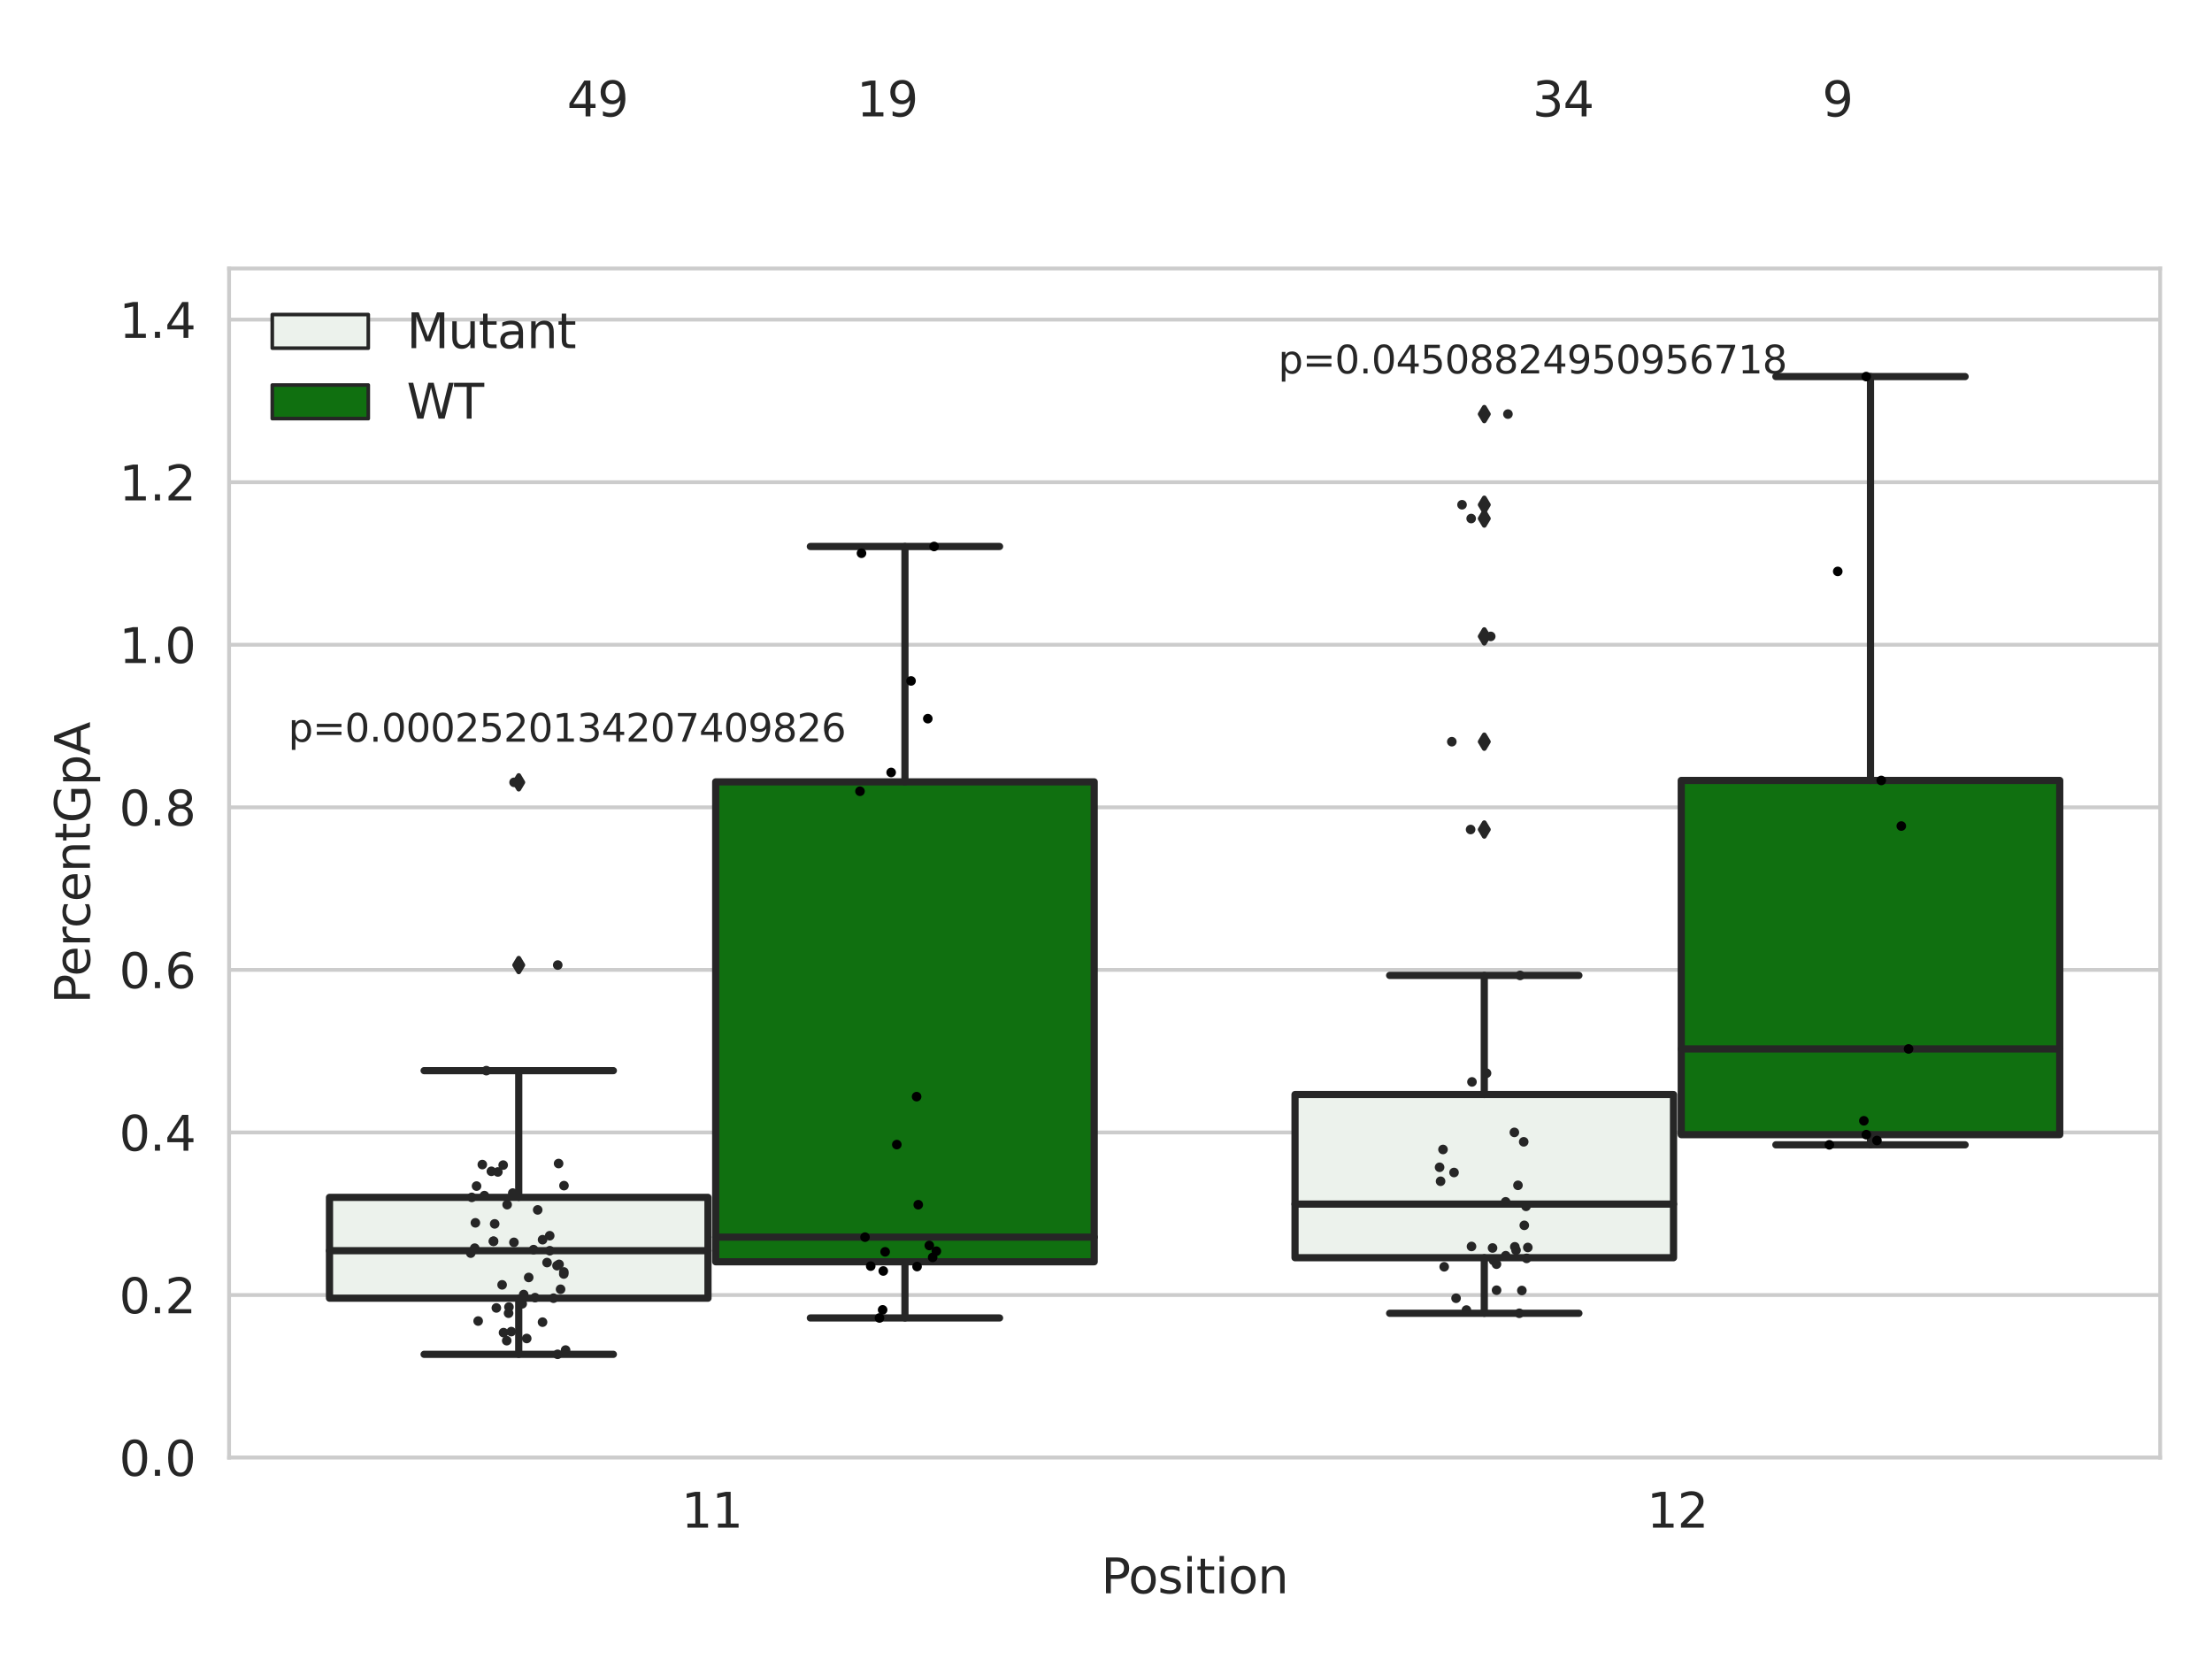 <?xml version="1.0" encoding="utf-8" standalone="no"?>
<!DOCTYPE svg PUBLIC "-//W3C//DTD SVG 1.1//EN"
  "http://www.w3.org/Graphics/SVG/1.1/DTD/svg11.dtd">
<svg xmlns:xlink="http://www.w3.org/1999/xlink" width="460.8pt" height="345.6pt" viewBox="0 0 460.8 345.6" xmlns="http://www.w3.org/2000/svg" version="1.1">
 <defs>
  <style type="text/css">*{stroke-linejoin: round; stroke-linecap: butt}</style>
 </defs>
 <g id="figure_1">
  <g id="patch_1">
   <path d="M 0 345.6 
L 460.8 345.6 
L 460.8 0 
L 0 0 
z
" style="fill: #ffffff"/>
  </g>
  <g id="axes_1">
   <g id="patch_2">
    <path d="M 47.72 303.64 
L 450 303.64 
L 450 55.93 
L 47.72 55.93 
z
" style="fill: #ffffff"/>
   </g>
   <g id="matplotlib.axis_1">
    <g id="xtick_1">
     <g id="text_1">
      <!-- 11 -->
      <g style="fill: #262626" transform="translate(141.928 318.238)scale(0.1 -0.1)">
       <defs>
        <path id="DejaVuSans-31" d="M 794 531 
L 1825 531 
L 1825 4091 
L 703 3866 
L 703 4441 
L 1819 4666 
L 2450 4666 
L 2450 531 
L 3481 531 
L 3481 0 
L 794 0 
L 794 531 
z
" transform="scale(0.016)"/>
       </defs>
       <use xlink:href="#DejaVuSans-31"/>
       <use xlink:href="#DejaVuSans-31" x="63.623"/>
      </g>
     </g>
    </g>
    <g id="xtick_2">
     <g id="text_2">
      <!-- 12 -->
      <g style="fill: #262626" transform="translate(343.067 318.238)scale(0.1 -0.1)">
       <defs>
        <path id="DejaVuSans-32" d="M 1228 531 
L 3431 531 
L 3431 0 
L 469 0 
L 469 531 
Q 828 903 1448 1529 
Q 2069 2156 2228 2338 
Q 2531 2678 2651 2914 
Q 2772 3150 2772 3378 
Q 2772 3750 2511 3984 
Q 2250 4219 1831 4219 
Q 1534 4219 1204 4116 
Q 875 4013 500 3803 
L 500 4441 
Q 881 4594 1212 4672 
Q 1544 4750 1819 4750 
Q 2544 4750 2975 4387 
Q 3406 4025 3406 3419 
Q 3406 3131 3298 2873 
Q 3191 2616 2906 2266 
Q 2828 2175 2409 1742 
Q 1991 1309 1228 531 
z
" transform="scale(0.016)"/>
       </defs>
       <use xlink:href="#DejaVuSans-31"/>
       <use xlink:href="#DejaVuSans-32" x="63.623"/>
      </g>
     </g>
    </g>
    <g id="text_3">
     <!-- Position -->
     <g style="fill: #262626" transform="translate(229.396 331.917)scale(0.1 -0.1)">
      <defs>
       <path id="DejaVuSans-50" d="M 1259 4147 
L 1259 2394 
L 2053 2394 
Q 2494 2394 2734 2622 
Q 2975 2850 2975 3272 
Q 2975 3691 2734 3919 
Q 2494 4147 2053 4147 
L 1259 4147 
z
M 628 4666 
L 2053 4666 
Q 2838 4666 3239 4311 
Q 3641 3956 3641 3272 
Q 3641 2581 3239 2228 
Q 2838 1875 2053 1875 
L 1259 1875 
L 1259 0 
L 628 0 
L 628 4666 
z
" transform="scale(0.016)"/>
       <path id="DejaVuSans-6f" d="M 1959 3097 
Q 1497 3097 1228 2736 
Q 959 2375 959 1747 
Q 959 1119 1226 758 
Q 1494 397 1959 397 
Q 2419 397 2687 759 
Q 2956 1122 2956 1747 
Q 2956 2369 2687 2733 
Q 2419 3097 1959 3097 
z
M 1959 3584 
Q 2709 3584 3137 3096 
Q 3566 2609 3566 1747 
Q 3566 888 3137 398 
Q 2709 -91 1959 -91 
Q 1206 -91 779 398 
Q 353 888 353 1747 
Q 353 2609 779 3096 
Q 1206 3584 1959 3584 
z
" transform="scale(0.016)"/>
       <path id="DejaVuSans-73" d="M 2834 3397 
L 2834 2853 
Q 2591 2978 2328 3040 
Q 2066 3103 1784 3103 
Q 1356 3103 1142 2972 
Q 928 2841 928 2578 
Q 928 2378 1081 2264 
Q 1234 2150 1697 2047 
L 1894 2003 
Q 2506 1872 2764 1633 
Q 3022 1394 3022 966 
Q 3022 478 2636 193 
Q 2250 -91 1575 -91 
Q 1294 -91 989 -36 
Q 684 19 347 128 
L 347 722 
Q 666 556 975 473 
Q 1284 391 1588 391 
Q 1994 391 2212 530 
Q 2431 669 2431 922 
Q 2431 1156 2273 1281 
Q 2116 1406 1581 1522 
L 1381 1569 
Q 847 1681 609 1914 
Q 372 2147 372 2553 
Q 372 3047 722 3315 
Q 1072 3584 1716 3584 
Q 2034 3584 2315 3537 
Q 2597 3491 2834 3397 
z
" transform="scale(0.016)"/>
       <path id="DejaVuSans-69" d="M 603 3500 
L 1178 3500 
L 1178 0 
L 603 0 
L 603 3500 
z
M 603 4863 
L 1178 4863 
L 1178 4134 
L 603 4134 
L 603 4863 
z
" transform="scale(0.016)"/>
       <path id="DejaVuSans-74" d="M 1172 4494 
L 1172 3500 
L 2356 3500 
L 2356 3053 
L 1172 3053 
L 1172 1153 
Q 1172 725 1289 603 
Q 1406 481 1766 481 
L 2356 481 
L 2356 0 
L 1766 0 
Q 1100 0 847 248 
Q 594 497 594 1153 
L 594 3053 
L 172 3053 
L 172 3500 
L 594 3500 
L 594 4494 
L 1172 4494 
z
" transform="scale(0.016)"/>
       <path id="DejaVuSans-6e" d="M 3513 2113 
L 3513 0 
L 2938 0 
L 2938 2094 
Q 2938 2591 2744 2837 
Q 2550 3084 2163 3084 
Q 1697 3084 1428 2787 
Q 1159 2491 1159 1978 
L 1159 0 
L 581 0 
L 581 3500 
L 1159 3500 
L 1159 2956 
Q 1366 3272 1645 3428 
Q 1925 3584 2291 3584 
Q 2894 3584 3203 3211 
Q 3513 2838 3513 2113 
z
" transform="scale(0.016)"/>
      </defs>
      <use xlink:href="#DejaVuSans-50"/>
      <use xlink:href="#DejaVuSans-6f" x="56.678"/>
      <use xlink:href="#DejaVuSans-73" x="117.859"/>
      <use xlink:href="#DejaVuSans-69" x="169.959"/>
      <use xlink:href="#DejaVuSans-74" x="197.742"/>
      <use xlink:href="#DejaVuSans-69" x="236.951"/>
      <use xlink:href="#DejaVuSans-6f" x="264.734"/>
      <use xlink:href="#DejaVuSans-6e" x="325.916"/>
     </g>
    </g>
   </g>
   <g id="matplotlib.axis_2">
    <g id="ytick_1">
     <g id="line2d_1">
      <path d="M 47.72 303.64 
L 450 303.64 
" clip-path="url(#p2fbe364586)" style="fill: none; stroke: #cccccc; stroke-width: 0.8; stroke-linecap: round"/>
     </g>
     <g id="text_4">
      <!-- 0.0 -->
      <g style="fill: #262626" transform="translate(24.817 307.439)scale(0.1 -0.1)">
       <defs>
        <path id="DejaVuSans-30" d="M 2034 4250 
Q 1547 4250 1301 3770 
Q 1056 3291 1056 2328 
Q 1056 1369 1301 889 
Q 1547 409 2034 409 
Q 2525 409 2770 889 
Q 3016 1369 3016 2328 
Q 3016 3291 2770 3770 
Q 2525 4250 2034 4250 
z
M 2034 4750 
Q 2819 4750 3233 4129 
Q 3647 3509 3647 2328 
Q 3647 1150 3233 529 
Q 2819 -91 2034 -91 
Q 1250 -91 836 529 
Q 422 1150 422 2328 
Q 422 3509 836 4129 
Q 1250 4750 2034 4750 
z
" transform="scale(0.016)"/>
        <path id="DejaVuSans-2e" d="M 684 794 
L 1344 794 
L 1344 0 
L 684 0 
L 684 794 
z
" transform="scale(0.016)"/>
       </defs>
       <use xlink:href="#DejaVuSans-30"/>
       <use xlink:href="#DejaVuSans-2e" x="63.623"/>
       <use xlink:href="#DejaVuSans-30" x="95.41"/>
      </g>
     </g>
    </g>
    <g id="ytick_2">
     <g id="line2d_2">
      <path d="M 47.72 269.774 
L 450 269.774 
" clip-path="url(#p2fbe364586)" style="fill: none; stroke: #cccccc; stroke-width: 0.8; stroke-linecap: round"/>
     </g>
     <g id="text_5">
      <!-- 0.2 -->
      <g style="fill: #262626" transform="translate(24.817 273.574)scale(0.1 -0.1)">
       <use xlink:href="#DejaVuSans-30"/>
       <use xlink:href="#DejaVuSans-2e" x="63.623"/>
       <use xlink:href="#DejaVuSans-32" x="95.41"/>
      </g>
     </g>
    </g>
    <g id="ytick_3">
     <g id="line2d_3">
      <path d="M 47.72 235.909 
L 450 235.909 
" clip-path="url(#p2fbe364586)" style="fill: none; stroke: #cccccc; stroke-width: 0.8; stroke-linecap: round"/>
     </g>
     <g id="text_6">
      <!-- 0.4 -->
      <g style="fill: #262626" transform="translate(24.817 239.708)scale(0.1 -0.1)">
       <defs>
        <path id="DejaVuSans-34" d="M 2419 4116 
L 825 1625 
L 2419 1625 
L 2419 4116 
z
M 2253 4666 
L 3047 4666 
L 3047 1625 
L 3713 1625 
L 3713 1100 
L 3047 1100 
L 3047 0 
L 2419 0 
L 2419 1100 
L 313 1100 
L 313 1709 
L 2253 4666 
z
" transform="scale(0.016)"/>
       </defs>
       <use xlink:href="#DejaVuSans-30"/>
       <use xlink:href="#DejaVuSans-2e" x="63.623"/>
       <use xlink:href="#DejaVuSans-34" x="95.41"/>
      </g>
     </g>
    </g>
    <g id="ytick_4">
     <g id="line2d_4">
      <path d="M 47.72 202.043 
L 450 202.043 
" clip-path="url(#p2fbe364586)" style="fill: none; stroke: #cccccc; stroke-width: 0.8; stroke-linecap: round"/>
     </g>
     <g id="text_7">
      <!-- 0.6 -->
      <g style="fill: #262626" transform="translate(24.817 205.842)scale(0.1 -0.1)">
       <defs>
        <path id="DejaVuSans-36" d="M 2113 2584 
Q 1688 2584 1439 2293 
Q 1191 2003 1191 1497 
Q 1191 994 1439 701 
Q 1688 409 2113 409 
Q 2538 409 2786 701 
Q 3034 994 3034 1497 
Q 3034 2003 2786 2293 
Q 2538 2584 2113 2584 
z
M 3366 4563 
L 3366 3988 
Q 3128 4100 2886 4159 
Q 2644 4219 2406 4219 
Q 1781 4219 1451 3797 
Q 1122 3375 1075 2522 
Q 1259 2794 1537 2939 
Q 1816 3084 2150 3084 
Q 2853 3084 3261 2657 
Q 3669 2231 3669 1497 
Q 3669 778 3244 343 
Q 2819 -91 2113 -91 
Q 1303 -91 875 529 
Q 447 1150 447 2328 
Q 447 3434 972 4092 
Q 1497 4750 2381 4750 
Q 2619 4750 2861 4703 
Q 3103 4656 3366 4563 
z
" transform="scale(0.016)"/>
       </defs>
       <use xlink:href="#DejaVuSans-30"/>
       <use xlink:href="#DejaVuSans-2e" x="63.623"/>
       <use xlink:href="#DejaVuSans-36" x="95.41"/>
      </g>
     </g>
    </g>
    <g id="ytick_5">
     <g id="line2d_5">
      <path d="M 47.72 168.177 
L 450 168.177 
" clip-path="url(#p2fbe364586)" style="fill: none; stroke: #cccccc; stroke-width: 0.8; stroke-linecap: round"/>
     </g>
     <g id="text_8">
      <!-- 0.8 -->
      <g style="fill: #262626" transform="translate(24.817 171.977)scale(0.1 -0.1)">
       <defs>
        <path id="DejaVuSans-38" d="M 2034 2216 
Q 1584 2216 1326 1975 
Q 1069 1734 1069 1313 
Q 1069 891 1326 650 
Q 1584 409 2034 409 
Q 2484 409 2743 651 
Q 3003 894 3003 1313 
Q 3003 1734 2745 1975 
Q 2488 2216 2034 2216 
z
M 1403 2484 
Q 997 2584 770 2862 
Q 544 3141 544 3541 
Q 544 4100 942 4425 
Q 1341 4750 2034 4750 
Q 2731 4750 3128 4425 
Q 3525 4100 3525 3541 
Q 3525 3141 3298 2862 
Q 3072 2584 2669 2484 
Q 3125 2378 3379 2068 
Q 3634 1759 3634 1313 
Q 3634 634 3220 271 
Q 2806 -91 2034 -91 
Q 1263 -91 848 271 
Q 434 634 434 1313 
Q 434 1759 690 2068 
Q 947 2378 1403 2484 
z
M 1172 3481 
Q 1172 3119 1398 2916 
Q 1625 2713 2034 2713 
Q 2441 2713 2670 2916 
Q 2900 3119 2900 3481 
Q 2900 3844 2670 4047 
Q 2441 4250 2034 4250 
Q 1625 4250 1398 4047 
Q 1172 3844 1172 3481 
z
" transform="scale(0.016)"/>
       </defs>
       <use xlink:href="#DejaVuSans-30"/>
       <use xlink:href="#DejaVuSans-2e" x="63.623"/>
       <use xlink:href="#DejaVuSans-38" x="95.41"/>
      </g>
     </g>
    </g>
    <g id="ytick_6">
     <g id="line2d_6">
      <path d="M 47.72 134.312 
L 450 134.312 
" clip-path="url(#p2fbe364586)" style="fill: none; stroke: #cccccc; stroke-width: 0.8; stroke-linecap: round"/>
     </g>
     <g id="text_9">
      <!-- 1.0 -->
      <g style="fill: #262626" transform="translate(24.817 138.111)scale(0.1 -0.1)">
       <use xlink:href="#DejaVuSans-31"/>
       <use xlink:href="#DejaVuSans-2e" x="63.623"/>
       <use xlink:href="#DejaVuSans-30" x="95.41"/>
      </g>
     </g>
    </g>
    <g id="ytick_7">
     <g id="line2d_7">
      <path d="M 47.72 100.446 
L 450 100.446 
" clip-path="url(#p2fbe364586)" style="fill: none; stroke: #cccccc; stroke-width: 0.8; stroke-linecap: round"/>
     </g>
     <g id="text_10">
      <!-- 1.2 -->
      <g style="fill: #262626" transform="translate(24.817 104.245)scale(0.1 -0.1)">
       <use xlink:href="#DejaVuSans-31"/>
       <use xlink:href="#DejaVuSans-2e" x="63.623"/>
       <use xlink:href="#DejaVuSans-32" x="95.41"/>
      </g>
     </g>
    </g>
    <g id="ytick_8">
     <g id="line2d_8">
      <path d="M 47.72 66.58 
L 450 66.58 
" clip-path="url(#p2fbe364586)" style="fill: none; stroke: #cccccc; stroke-width: 0.8; stroke-linecap: round"/>
     </g>
     <g id="text_11">
      <!-- 1.4 -->
      <g style="fill: #262626" transform="translate(24.817 70.38)scale(0.1 -0.1)">
       <use xlink:href="#DejaVuSans-31"/>
       <use xlink:href="#DejaVuSans-2e" x="63.623"/>
       <use xlink:href="#DejaVuSans-34" x="95.41"/>
      </g>
     </g>
    </g>
    <g id="text_12">
     <!-- PercentGpA -->
     <g style="fill: #262626" transform="translate(18.737 209.062)rotate(-90)scale(0.1 -0.1)">
      <defs>
       <path id="DejaVuSans-65" d="M 3597 1894 
L 3597 1613 
L 953 1613 
Q 991 1019 1311 708 
Q 1631 397 2203 397 
Q 2534 397 2845 478 
Q 3156 559 3463 722 
L 3463 178 
Q 3153 47 2828 -22 
Q 2503 -91 2169 -91 
Q 1331 -91 842 396 
Q 353 884 353 1716 
Q 353 2575 817 3079 
Q 1281 3584 2069 3584 
Q 2775 3584 3186 3129 
Q 3597 2675 3597 1894 
z
M 3022 2063 
Q 3016 2534 2758 2815 
Q 2500 3097 2075 3097 
Q 1594 3097 1305 2825 
Q 1016 2553 972 2059 
L 3022 2063 
z
" transform="scale(0.016)"/>
       <path id="DejaVuSans-72" d="M 2631 2963 
Q 2534 3019 2420 3045 
Q 2306 3072 2169 3072 
Q 1681 3072 1420 2755 
Q 1159 2438 1159 1844 
L 1159 0 
L 581 0 
L 581 3500 
L 1159 3500 
L 1159 2956 
Q 1341 3275 1631 3429 
Q 1922 3584 2338 3584 
Q 2397 3584 2469 3576 
Q 2541 3569 2628 3553 
L 2631 2963 
z
" transform="scale(0.016)"/>
       <path id="DejaVuSans-63" d="M 3122 3366 
L 3122 2828 
Q 2878 2963 2633 3030 
Q 2388 3097 2138 3097 
Q 1578 3097 1268 2742 
Q 959 2388 959 1747 
Q 959 1106 1268 751 
Q 1578 397 2138 397 
Q 2388 397 2633 464 
Q 2878 531 3122 666 
L 3122 134 
Q 2881 22 2623 -34 
Q 2366 -91 2075 -91 
Q 1284 -91 818 406 
Q 353 903 353 1747 
Q 353 2603 823 3093 
Q 1294 3584 2113 3584 
Q 2378 3584 2631 3529 
Q 2884 3475 3122 3366 
z
" transform="scale(0.016)"/>
       <path id="DejaVuSans-47" d="M 3809 666 
L 3809 1919 
L 2778 1919 
L 2778 2438 
L 4434 2438 
L 4434 434 
Q 4069 175 3628 42 
Q 3188 -91 2688 -91 
Q 1594 -91 976 548 
Q 359 1188 359 2328 
Q 359 3472 976 4111 
Q 1594 4750 2688 4750 
Q 3144 4750 3555 4637 
Q 3966 4525 4313 4306 
L 4313 3634 
Q 3963 3931 3569 4081 
Q 3175 4231 2741 4231 
Q 1884 4231 1454 3753 
Q 1025 3275 1025 2328 
Q 1025 1384 1454 906 
Q 1884 428 2741 428 
Q 3075 428 3337 486 
Q 3600 544 3809 666 
z
" transform="scale(0.016)"/>
       <path id="DejaVuSans-70" d="M 1159 525 
L 1159 -1331 
L 581 -1331 
L 581 3500 
L 1159 3500 
L 1159 2969 
Q 1341 3281 1617 3432 
Q 1894 3584 2278 3584 
Q 2916 3584 3314 3078 
Q 3713 2572 3713 1747 
Q 3713 922 3314 415 
Q 2916 -91 2278 -91 
Q 1894 -91 1617 61 
Q 1341 213 1159 525 
z
M 3116 1747 
Q 3116 2381 2855 2742 
Q 2594 3103 2138 3103 
Q 1681 3103 1420 2742 
Q 1159 2381 1159 1747 
Q 1159 1113 1420 752 
Q 1681 391 2138 391 
Q 2594 391 2855 752 
Q 3116 1113 3116 1747 
z
" transform="scale(0.016)"/>
       <path id="DejaVuSans-41" d="M 2188 4044 
L 1331 1722 
L 3047 1722 
L 2188 4044 
z
M 1831 4666 
L 2547 4666 
L 4325 0 
L 3669 0 
L 3244 1197 
L 1141 1197 
L 716 0 
L 50 0 
L 1831 4666 
z
" transform="scale(0.016)"/>
      </defs>
      <use xlink:href="#DejaVuSans-50"/>
      <use xlink:href="#DejaVuSans-65" x="56.678"/>
      <use xlink:href="#DejaVuSans-72" x="118.201"/>
      <use xlink:href="#DejaVuSans-63" x="157.064"/>
      <use xlink:href="#DejaVuSans-65" x="212.045"/>
      <use xlink:href="#DejaVuSans-6e" x="273.568"/>
      <use xlink:href="#DejaVuSans-74" x="336.947"/>
      <use xlink:href="#DejaVuSans-47" x="376.156"/>
      <use xlink:href="#DejaVuSans-70" x="453.646"/>
      <use xlink:href="#DejaVuSans-41" x="517.123"/>
     </g>
    </g>
   </g>
   <g id="patch_3">
    <path d="M 68.639 270.434 
L 147.485 270.434 
L 147.485 249.434 
L 68.639 249.434 
L 68.639 270.434 
z
" clip-path="url(#p2fbe364586)" style="fill: #ecf2ec; stroke: #262626; stroke-width: 1.5; stroke-linejoin: miter"/>
   </g>
   <g id="patch_4">
    <path d="M 149.095 262.848 
L 227.941 262.848 
L 227.941 162.875 
L 149.095 162.875 
L 149.095 262.848 
z
" clip-path="url(#p2fbe364586)" style="fill: #107010; stroke: #262626; stroke-width: 1.5; stroke-linejoin: miter"/>
   </g>
   <g id="patch_5">
    <path d="M 269.779 262.006 
L 348.625 262.006 
L 348.625 228.009 
L 269.779 228.009 
L 269.779 262.006 
z
" clip-path="url(#p2fbe364586)" style="fill: #ecf2ec; stroke: #262626; stroke-width: 1.5; stroke-linejoin: miter"/>
   </g>
   <g id="patch_6">
    <path d="M 350.235 236.368 
L 429.081 236.368 
L 429.081 162.581 
L 350.235 162.581 
L 350.235 236.368 
z
" clip-path="url(#p2fbe364586)" style="fill: #107010; stroke: #262626; stroke-width: 1.5; stroke-linejoin: miter"/>
   </g>
   <g id="patch_7">
    <path d="M 148.29 303.64 
L 148.29 303.64 
L 148.29 303.64 
L 148.29 303.64 
z
" clip-path="url(#p2fbe364586)" style="fill: #ecf2ec; stroke: #262626; stroke-width: 0.75; stroke-linejoin: miter"/>
   </g>
   <g id="patch_8">
    <path d="M 148.29 303.64 
L 148.29 303.64 
L 148.29 303.64 
L 148.29 303.64 
z
" clip-path="url(#p2fbe364586)" style="fill: #107010; stroke: #262626; stroke-width: 0.75; stroke-linejoin: miter"/>
   </g>
   <g id="PathCollection_1"/>
   <g id="PathCollection_2"/>
   <g id="line2d_9">
    <path d="M 108.062 270.434 
L 108.062 282.131 
" clip-path="url(#p2fbe364586)" style="fill: none; stroke: #262626; stroke-width: 1.5; stroke-linecap: round"/>
   </g>
   <g id="line2d_10">
    <path d="M 108.062 249.434 
L 108.062 223.036 
" clip-path="url(#p2fbe364586)" style="fill: none; stroke: #262626; stroke-width: 1.5; stroke-linecap: round"/>
   </g>
   <g id="line2d_11">
    <path d="M 88.35 282.131 
L 127.774 282.131 
" clip-path="url(#p2fbe364586)" style="fill: none; stroke: #262626; stroke-width: 1.5; stroke-linecap: round"/>
   </g>
   <g id="line2d_12">
    <path d="M 88.35 223.036 
L 127.774 223.036 
" clip-path="url(#p2fbe364586)" style="fill: none; stroke: #262626; stroke-width: 1.5; stroke-linecap: round"/>
   </g>
   <g id="line2d_13">
    <defs>
     <path id="m97a2be552b" d="M -0 1.414 
L 0.849 0 
L 0 -1.414 
L -0.849 -0 
z
" style="stroke: #262626; stroke-linejoin: miter"/>
    </defs>
    <g clip-path="url(#p2fbe364586)">
     <use xlink:href="#m97a2be552b" x="108.062" y="162.976" style="fill: #262626; stroke: #262626; stroke-linejoin: miter"/>
     <use xlink:href="#m97a2be552b" x="108.062" y="201.038" style="fill: #262626; stroke: #262626; stroke-linejoin: miter"/>
    </g>
   </g>
   <g id="line2d_14">
    <path d="M 188.518 262.848 
L 188.518 274.556 
" clip-path="url(#p2fbe364586)" style="fill: none; stroke: #262626; stroke-width: 1.5; stroke-linecap: round"/>
   </g>
   <g id="line2d_15">
    <path d="M 188.518 162.875 
L 188.518 113.843 
" clip-path="url(#p2fbe364586)" style="fill: none; stroke: #262626; stroke-width: 1.5; stroke-linecap: round"/>
   </g>
   <g id="line2d_16">
    <path d="M 168.806 274.556 
L 208.23 274.556 
" clip-path="url(#p2fbe364586)" style="fill: none; stroke: #262626; stroke-width: 1.5; stroke-linecap: round"/>
   </g>
   <g id="line2d_17">
    <path d="M 168.806 113.843 
L 208.23 113.843 
" clip-path="url(#p2fbe364586)" style="fill: none; stroke: #262626; stroke-width: 1.5; stroke-linecap: round"/>
   </g>
   <g id="line2d_18"/>
   <g id="line2d_19">
    <path d="M 309.202 262.006 
L 309.202 273.581 
" clip-path="url(#p2fbe364586)" style="fill: none; stroke: #262626; stroke-width: 1.5; stroke-linecap: round"/>
   </g>
   <g id="line2d_20">
    <path d="M 309.202 228.009 
L 309.202 203.197 
" clip-path="url(#p2fbe364586)" style="fill: none; stroke: #262626; stroke-width: 1.5; stroke-linecap: round"/>
   </g>
   <g id="line2d_21">
    <path d="M 289.49 273.581 
L 328.914 273.581 
" clip-path="url(#p2fbe364586)" style="fill: none; stroke: #262626; stroke-width: 1.5; stroke-linecap: round"/>
   </g>
   <g id="line2d_22">
    <path d="M 289.49 203.197 
L 328.914 203.197 
" clip-path="url(#p2fbe364586)" style="fill: none; stroke: #262626; stroke-width: 1.5; stroke-linecap: round"/>
   </g>
   <g id="line2d_23">
    <g clip-path="url(#p2fbe364586)">
     <use xlink:href="#m97a2be552b" x="309.202" y="105.148" style="fill: #262626; stroke: #262626; stroke-linejoin: miter"/>
     <use xlink:href="#m97a2be552b" x="309.202" y="108.021" style="fill: #262626; stroke: #262626; stroke-linejoin: miter"/>
     <use xlink:href="#m97a2be552b" x="309.202" y="86.261" style="fill: #262626; stroke: #262626; stroke-linejoin: miter"/>
     <use xlink:href="#m97a2be552b" x="309.202" y="132.575" style="fill: #262626; stroke: #262626; stroke-linejoin: miter"/>
     <use xlink:href="#m97a2be552b" x="309.202" y="172.803" style="fill: #262626; stroke: #262626; stroke-linejoin: miter"/>
     <use xlink:href="#m97a2be552b" x="309.202" y="154.508" style="fill: #262626; stroke: #262626; stroke-linejoin: miter"/>
    </g>
   </g>
   <g id="line2d_24">
    <path d="M 389.658 236.368 
L 389.658 238.486 
" clip-path="url(#p2fbe364586)" style="fill: none; stroke: #262626; stroke-width: 1.5; stroke-linecap: round"/>
   </g>
   <g id="line2d_25">
    <path d="M 389.658 162.581 
L 389.658 78.449 
" clip-path="url(#p2fbe364586)" style="fill: none; stroke: #262626; stroke-width: 1.5; stroke-linecap: round"/>
   </g>
   <g id="line2d_26">
    <path d="M 369.946 238.486 
L 409.37 238.486 
" clip-path="url(#p2fbe364586)" style="fill: none; stroke: #262626; stroke-width: 1.5; stroke-linecap: round"/>
   </g>
   <g id="line2d_27">
    <path d="M 369.946 78.449 
L 409.37 78.449 
" clip-path="url(#p2fbe364586)" style="fill: none; stroke: #262626; stroke-width: 1.5; stroke-linecap: round"/>
   </g>
   <g id="line2d_28"/>
   <g id="line2d_29">
    <path d="M 68.639 260.546 
L 147.485 260.546 
" clip-path="url(#p2fbe364586)" style="fill: none; stroke: #262626; stroke-width: 1.5; stroke-linecap: round"/>
   </g>
   <g id="line2d_30">
    <path d="M 149.095 257.718 
L 227.941 257.718 
" clip-path="url(#p2fbe364586)" style="fill: none; stroke: #262626; stroke-width: 1.5; stroke-linecap: round"/>
   </g>
   <g id="line2d_31">
    <path d="M 269.779 250.834 
L 348.625 250.834 
" clip-path="url(#p2fbe364586)" style="fill: none; stroke: #262626; stroke-width: 1.5; stroke-linecap: round"/>
   </g>
   <g id="line2d_32">
    <path d="M 350.235 218.511 
L 429.081 218.511 
" clip-path="url(#p2fbe364586)" style="fill: none; stroke: #262626; stroke-width: 1.5; stroke-linecap: round"/>
   </g>
   <g id="patch_9">
    <path d="M 47.72 303.64 
L 47.72 55.93 
" style="fill: none; stroke: #cccccc; stroke-width: 0.8; stroke-linejoin: miter; stroke-linecap: square"/>
   </g>
   <g id="patch_10">
    <path d="M 450 303.64 
L 450 55.93 
" style="fill: none; stroke: #cccccc; stroke-width: 0.8; stroke-linejoin: miter; stroke-linecap: square"/>
   </g>
   <g id="patch_11">
    <path d="M 47.72 303.64 
L 450 303.64 
" style="fill: none; stroke: #cccccc; stroke-width: 0.8; stroke-linejoin: miter; stroke-linecap: square"/>
   </g>
   <g id="patch_12">
    <path d="M 47.72 55.93 
L 450 55.93 
" style="fill: none; stroke: #cccccc; stroke-width: 0.8; stroke-linejoin: miter; stroke-linecap: square"/>
   </g>
   <g id="PathCollection_3">
    <defs>
     <path id="C0_0_70250f4065" d="M 0 1 
C 0.265 1 0.52 0.895 0.707 0.707 
C 0.895 0.52 1 0.265 1 -0 
C 1 -0.265 0.895 -0.52 0.707 -0.707 
C 0.52 -0.895 0.265 -1 0 -1 
C -0.265 -1 -0.52 -0.895 -0.707 -0.707 
C -0.895 -0.52 -1 -0.265 -1 0 
C -1 0.265 -0.895 0.52 -0.707 0.707 
C -0.52 0.895 -0.265 1 0 1 
z
"/>
    </defs>
    <g clip-path="url(#p2fbe364586)">
     <use xlink:href="#C0_0_70250f4065" x="103.05" y="254.956" style="fill: #262626"/>
    </g>
    <g clip-path="url(#p2fbe364586)">
     <use xlink:href="#C0_0_70250f4065" x="101.312" y="223.036" style="fill: #262626"/>
    </g>
    <g clip-path="url(#p2fbe364586)">
     <use xlink:href="#C0_0_70250f4065" x="113.026" y="258.253" style="fill: #262626"/>
    </g>
    <g clip-path="url(#p2fbe364586)">
     <use xlink:href="#C0_0_70250f4065" x="116.035" y="263.661" style="fill: #262626"/>
    </g>
    <g clip-path="url(#p2fbe364586)">
     <use xlink:href="#C0_0_70250f4065" x="109.725" y="278.832" style="fill: #262626"/>
    </g>
    <g clip-path="url(#p2fbe364586)">
     <use xlink:href="#C0_0_70250f4065" x="98.279" y="249.434" style="fill: #262626"/>
    </g>
    <g clip-path="url(#p2fbe364586)">
     <use xlink:href="#C0_0_70250f4065" x="103.399" y="272.467" style="fill: #262626"/>
    </g>
    <g clip-path="url(#p2fbe364586)">
     <use xlink:href="#C0_0_70250f4065" x="104.82" y="242.71" style="fill: #262626"/>
    </g>
    <g clip-path="url(#p2fbe364586)">
     <use xlink:href="#C0_0_70250f4065" x="117.445" y="265.395" style="fill: #262626"/>
    </g>
    <g clip-path="url(#p2fbe364586)">
     <use xlink:href="#C0_0_70250f4065" x="111.149" y="260.32" style="fill: #262626"/>
    </g>
    <g clip-path="url(#p2fbe364586)">
     <use xlink:href="#C0_0_70250f4065" x="105.56" y="279.286" style="fill: #262626"/>
    </g>
    <g clip-path="url(#p2fbe364586)">
     <use xlink:href="#C0_0_70250f4065" x="102.786" y="258.574" style="fill: #262626"/>
    </g>
    <g clip-path="url(#p2fbe364586)">
     <use xlink:href="#C0_0_70250f4065" x="107.06" y="258.805" style="fill: #262626"/>
    </g>
    <g clip-path="url(#p2fbe364586)">
     <use xlink:href="#C0_0_70250f4065" x="102.364" y="244.005" style="fill: #262626"/>
    </g>
    <g clip-path="url(#p2fbe364586)">
     <use xlink:href="#C0_0_70250f4065" x="108.786" y="271.606" style="fill: #262626"/>
    </g>
    <g clip-path="url(#p2fbe364586)">
     <use xlink:href="#C0_0_70250f4065" x="106.024" y="272.276" style="fill: #262626"/>
    </g>
    <g clip-path="url(#p2fbe364586)">
     <use xlink:href="#C0_0_70250f4065" x="111.464" y="270.318" style="fill: #262626"/>
    </g>
    <g clip-path="url(#p2fbe364586)">
     <use xlink:href="#C0_0_70250f4065" x="106.821" y="248.539" style="fill: #262626"/>
    </g>
    <g clip-path="url(#p2fbe364586)">
     <use xlink:href="#C0_0_70250f4065" x="100.905" y="249.069" style="fill: #262626"/>
    </g>
    <g clip-path="url(#p2fbe364586)">
     <use xlink:href="#C0_0_70250f4065" x="117.458" y="264.969" style="fill: #262626"/>
    </g>
    <g clip-path="url(#p2fbe364586)">
     <use xlink:href="#C0_0_70250f4065" x="117.489" y="246.988" style="fill: #262626"/>
    </g>
    <g clip-path="url(#p2fbe364586)">
     <use xlink:href="#C0_0_70250f4065" x="115.306" y="270.434" style="fill: #262626"/>
    </g>
    <g clip-path="url(#p2fbe364586)">
     <use xlink:href="#C0_0_70250f4065" x="105.948" y="273.564" style="fill: #262626"/>
    </g>
    <g clip-path="url(#p2fbe364586)">
     <use xlink:href="#C0_0_70250f4065" x="98.894" y="260.015" style="fill: #262626"/>
    </g>
    <g clip-path="url(#p2fbe364586)">
     <use xlink:href="#C0_0_70250f4065" x="112.009" y="252.045" style="fill: #262626"/>
    </g>
    <g clip-path="url(#p2fbe364586)">
     <use xlink:href="#C0_0_70250f4065" x="104.598" y="267.656" style="fill: #262626"/>
    </g>
    <g clip-path="url(#p2fbe364586)">
     <use xlink:href="#C0_0_70250f4065" x="116.367" y="242.385" style="fill: #262626"/>
    </g>
    <g clip-path="url(#p2fbe364586)">
     <use xlink:href="#C0_0_70250f4065" x="99.609" y="275.198" style="fill: #262626"/>
    </g>
    <g clip-path="url(#p2fbe364586)">
     <use xlink:href="#C0_0_70250f4065" x="116.158" y="282.131" style="fill: #262626"/>
    </g>
    <g clip-path="url(#p2fbe364586)">
     <use xlink:href="#C0_0_70250f4065" x="109.094" y="269.679" style="fill: #262626"/>
    </g>
    <g clip-path="url(#p2fbe364586)">
     <use xlink:href="#C0_0_70250f4065" x="113.02" y="275.428" style="fill: #262626"/>
    </g>
    <g clip-path="url(#p2fbe364586)">
     <use xlink:href="#C0_0_70250f4065" x="98.065" y="261.049" style="fill: #262626"/>
    </g>
    <g clip-path="url(#p2fbe364586)">
     <use xlink:href="#C0_0_70250f4065" x="113.961" y="263.016" style="fill: #262626"/>
    </g>
    <g clip-path="url(#p2fbe364586)">
     <use xlink:href="#C0_0_70250f4065" x="100.475" y="242.601" style="fill: #262626"/>
    </g>
    <g clip-path="url(#p2fbe364586)">
     <use xlink:href="#C0_0_70250f4065" x="102.826" y="258.58" style="fill: #262626"/>
    </g>
    <g clip-path="url(#p2fbe364586)">
     <use xlink:href="#C0_0_70250f4065" x="104.894" y="277.608" style="fill: #262626"/>
    </g>
    <g clip-path="url(#p2fbe364586)">
     <use xlink:href="#C0_0_70250f4065" x="107.094" y="162.976" style="fill: #262626"/>
    </g>
    <g clip-path="url(#p2fbe364586)">
     <use xlink:href="#C0_0_70250f4065" x="116.466" y="263.388" style="fill: #262626"/>
    </g>
    <g clip-path="url(#p2fbe364586)">
     <use xlink:href="#C0_0_70250f4065" x="106.512" y="277.397" style="fill: #262626"/>
    </g>
    <g clip-path="url(#p2fbe364586)">
     <use xlink:href="#C0_0_70250f4065" x="99.035" y="254.737" style="fill: #262626"/>
    </g>
    <g clip-path="url(#p2fbe364586)">
     <use xlink:href="#C0_0_70250f4065" x="116.189" y="201.038" style="fill: #262626"/>
    </g>
    <g clip-path="url(#p2fbe364586)">
     <use xlink:href="#C0_0_70250f4065" x="110.138" y="266.117" style="fill: #262626"/>
    </g>
    <g clip-path="url(#p2fbe364586)">
     <use xlink:href="#C0_0_70250f4065" x="117.822" y="281.243" style="fill: #262626"/>
    </g>
    <g clip-path="url(#p2fbe364586)">
     <use xlink:href="#C0_0_70250f4065" x="99.274" y="247.082" style="fill: #262626"/>
    </g>
    <g clip-path="url(#p2fbe364586)">
     <use xlink:href="#C0_0_70250f4065" x="105.648" y="250.95" style="fill: #262626"/>
    </g>
    <g clip-path="url(#p2fbe364586)">
     <use xlink:href="#C0_0_70250f4065" x="114.534" y="260.546" style="fill: #262626"/>
    </g>
    <g clip-path="url(#p2fbe364586)">
     <use xlink:href="#C0_0_70250f4065" x="114.515" y="257.423" style="fill: #262626"/>
    </g>
    <g clip-path="url(#p2fbe364586)">
     <use xlink:href="#C0_0_70250f4065" x="103.714" y="244.137" style="fill: #262626"/>
    </g>
    <g clip-path="url(#p2fbe364586)">
     <use xlink:href="#C0_0_70250f4065" x="116.775" y="268.576" style="fill: #262626"/>
    </g>
   </g>
   <g id="PathCollection_4">
    <defs>
     <path id="C1_0_2e7786fca8" d="M 0 1 
C 0.265 1 0.52 0.895 0.707 0.707 
C 0.895 0.52 1 0.265 1 -0 
C 1 -0.265 0.895 -0.52 0.707 -0.707 
C 0.52 -0.895 0.265 -1 0 -1 
C -0.265 -1 -0.52 -0.895 -0.707 -0.707 
C -0.895 -0.52 -1 -0.265 -1 0 
C -1 0.265 -0.895 0.52 -0.707 0.707 
C -0.52 0.895 -0.265 1 0 1 
z
"/>
    </defs>
    <g clip-path="url(#p2fbe364586)">
     <use xlink:href="#C1_0_2e7786fca8" x="190.946" y="228.451"/>
    </g>
    <g clip-path="url(#p2fbe364586)">
     <use xlink:href="#C1_0_2e7786fca8" x="184.001" y="264.768"/>
    </g>
    <g clip-path="url(#p2fbe364586)">
     <use xlink:href="#C1_0_2e7786fca8" x="183.213" y="274.556"/>
    </g>
    <g clip-path="url(#p2fbe364586)">
     <use xlink:href="#C1_0_2e7786fca8" x="186.822" y="238.437"/>
    </g>
    <g clip-path="url(#p2fbe364586)">
     <use xlink:href="#C1_0_2e7786fca8" x="185.643" y="160.916"/>
    </g>
    <g clip-path="url(#p2fbe364586)">
     <use xlink:href="#C1_0_2e7786fca8" x="195.06" y="260.644"/>
    </g>
    <g clip-path="url(#p2fbe364586)">
     <use xlink:href="#C1_0_2e7786fca8" x="193.278" y="149.71"/>
    </g>
    <g clip-path="url(#p2fbe364586)">
     <use xlink:href="#C1_0_2e7786fca8" x="179.464" y="115.25"/>
    </g>
    <g clip-path="url(#p2fbe364586)">
     <use xlink:href="#C1_0_2e7786fca8" x="183.868" y="272.867"/>
    </g>
    <g clip-path="url(#p2fbe364586)">
     <use xlink:href="#C1_0_2e7786fca8" x="189.787" y="141.848"/>
    </g>
    <g clip-path="url(#p2fbe364586)">
     <use xlink:href="#C1_0_2e7786fca8" x="194.288" y="261.941"/>
    </g>
    <g clip-path="url(#p2fbe364586)">
     <use xlink:href="#C1_0_2e7786fca8" x="194.588" y="113.843"/>
    </g>
    <g clip-path="url(#p2fbe364586)">
     <use xlink:href="#C1_0_2e7786fca8" x="191.289" y="250.963"/>
    </g>
    <g clip-path="url(#p2fbe364586)">
     <use xlink:href="#C1_0_2e7786fca8" x="193.593" y="259.459"/>
    </g>
    <g clip-path="url(#p2fbe364586)">
     <use xlink:href="#C1_0_2e7786fca8" x="184.389" y="260.78"/>
    </g>
    <g clip-path="url(#p2fbe364586)">
     <use xlink:href="#C1_0_2e7786fca8" x="179.15" y="164.834"/>
    </g>
    <g clip-path="url(#p2fbe364586)">
     <use xlink:href="#C1_0_2e7786fca8" x="181.385" y="263.755"/>
    </g>
    <g clip-path="url(#p2fbe364586)">
     <use xlink:href="#C1_0_2e7786fca8" x="191.04" y="263.845"/>
    </g>
    <g clip-path="url(#p2fbe364586)">
     <use xlink:href="#C1_0_2e7786fca8" x="180.199" y="257.718"/>
    </g>
   </g>
   <g id="PathCollection_5">
    <defs>
     <path id="C2_0_42ad56a0e9" d="M 0 1 
C 0.265 1 0.52 0.895 0.707 0.707 
C 0.895 0.52 1 0.265 1 -0 
C 1 -0.265 0.895 -0.52 0.707 -0.707 
C 0.52 -0.895 0.265 -1 0 -1 
C -0.265 -1 -0.52 -0.895 -0.707 -0.707 
C -0.895 -0.52 -1 -0.265 -1 0 
C -1 0.265 -0.895 0.52 -0.707 0.707 
C -0.52 0.895 -0.265 1 0 1 
z
"/>
    </defs>
    <g clip-path="url(#p2fbe364586)">
     <use xlink:href="#C2_0_42ad56a0e9" x="300.603" y="239.456" style="fill: #262626"/>
    </g>
    <g clip-path="url(#p2fbe364586)">
     <use xlink:href="#C2_0_42ad56a0e9" x="302.902" y="244.254" style="fill: #262626"/>
    </g>
    <g clip-path="url(#p2fbe364586)">
     <use xlink:href="#C2_0_42ad56a0e9" x="316.501" y="273.581" style="fill: #262626"/>
    </g>
    <g clip-path="url(#p2fbe364586)">
     <use xlink:href="#C2_0_42ad56a0e9" x="306.542" y="259.66" style="fill: #262626"/>
    </g>
    <g clip-path="url(#p2fbe364586)">
     <use xlink:href="#C2_0_42ad56a0e9" x="303.325" y="270.446" style="fill: #262626"/>
    </g>
    <g clip-path="url(#p2fbe364586)">
     <use xlink:href="#C2_0_42ad56a0e9" x="299.893" y="243.166" style="fill: #262626"/>
    </g>
    <g clip-path="url(#p2fbe364586)">
     <use xlink:href="#C2_0_42ad56a0e9" x="305.484" y="272.911" style="fill: #262626"/>
    </g>
    <g clip-path="url(#p2fbe364586)">
     <use xlink:href="#C2_0_42ad56a0e9" x="318.27" y="259.87" style="fill: #262626"/>
    </g>
    <g clip-path="url(#p2fbe364586)">
     <use xlink:href="#C2_0_42ad56a0e9" x="318.018" y="262.146" style="fill: #262626"/>
    </g>
    <g clip-path="url(#p2fbe364586)">
     <use xlink:href="#C2_0_42ad56a0e9" x="311.761" y="268.773" style="fill: #262626"/>
    </g>
    <g clip-path="url(#p2fbe364586)">
     <use xlink:href="#C2_0_42ad56a0e9" x="317.902" y="251.303" style="fill: #262626"/>
    </g>
    <g clip-path="url(#p2fbe364586)">
     <use xlink:href="#C2_0_42ad56a0e9" x="304.568" y="105.148" style="fill: #262626"/>
    </g>
    <g clip-path="url(#p2fbe364586)">
     <use xlink:href="#C2_0_42ad56a0e9" x="315.565" y="259.732" style="fill: #262626"/>
    </g>
    <g clip-path="url(#p2fbe364586)">
     <use xlink:href="#C2_0_42ad56a0e9" x="315.471" y="235.897" style="fill: #262626"/>
    </g>
    <g clip-path="url(#p2fbe364586)">
     <use xlink:href="#C2_0_42ad56a0e9" x="306.473" y="108.021" style="fill: #262626"/>
    </g>
    <g clip-path="url(#p2fbe364586)">
     <use xlink:href="#C2_0_42ad56a0e9" x="313.658" y="250.364" style="fill: #262626"/>
    </g>
    <g clip-path="url(#p2fbe364586)">
     <use xlink:href="#C2_0_42ad56a0e9" x="309.673" y="223.571" style="fill: #262626"/>
    </g>
    <g clip-path="url(#p2fbe364586)">
     <use xlink:href="#C2_0_42ad56a0e9" x="314.13" y="86.261" style="fill: #262626"/>
    </g>
    <g clip-path="url(#p2fbe364586)">
     <use xlink:href="#C2_0_42ad56a0e9" x="317.417" y="237.862" style="fill: #262626"/>
    </g>
    <g clip-path="url(#p2fbe364586)">
     <use xlink:href="#C2_0_42ad56a0e9" x="310.925" y="259.976" style="fill: #262626"/>
    </g>
    <g clip-path="url(#p2fbe364586)">
     <use xlink:href="#C2_0_42ad56a0e9" x="310.545" y="132.575" style="fill: #262626"/>
    </g>
    <g clip-path="url(#p2fbe364586)">
     <use xlink:href="#C2_0_42ad56a0e9" x="306.355" y="172.803" style="fill: #262626"/>
    </g>
    <g clip-path="url(#p2fbe364586)">
     <use xlink:href="#C2_0_42ad56a0e9" x="300.099" y="246.078" style="fill: #262626"/>
    </g>
    <g clip-path="url(#p2fbe364586)">
     <use xlink:href="#C2_0_42ad56a0e9" x="316.219" y="246.923" style="fill: #262626"/>
    </g>
    <g clip-path="url(#p2fbe364586)">
     <use xlink:href="#C2_0_42ad56a0e9" x="313.673" y="261.586" style="fill: #262626"/>
    </g>
    <g clip-path="url(#p2fbe364586)">
     <use xlink:href="#C2_0_42ad56a0e9" x="302.439" y="154.508" style="fill: #262626"/>
    </g>
    <g clip-path="url(#p2fbe364586)">
     <use xlink:href="#C2_0_42ad56a0e9" x="317.031" y="268.836" style="fill: #262626"/>
    </g>
    <g clip-path="url(#p2fbe364586)">
     <use xlink:href="#C2_0_42ad56a0e9" x="315.816" y="260.448" style="fill: #262626"/>
    </g>
    <g clip-path="url(#p2fbe364586)">
     <use xlink:href="#C2_0_42ad56a0e9" x="300.853" y="263.895" style="fill: #262626"/>
    </g>
    <g clip-path="url(#p2fbe364586)">
     <use xlink:href="#C2_0_42ad56a0e9" x="316.662" y="203.197" style="fill: #262626"/>
    </g>
    <g clip-path="url(#p2fbe364586)">
     <use xlink:href="#C2_0_42ad56a0e9" x="317.538" y="255.26" style="fill: #262626"/>
    </g>
    <g clip-path="url(#p2fbe364586)">
     <use xlink:href="#C2_0_42ad56a0e9" x="311.744" y="263.35" style="fill: #262626"/>
    </g>
    <g clip-path="url(#p2fbe364586)">
     <use xlink:href="#C2_0_42ad56a0e9" x="311.128" y="262.58" style="fill: #262626"/>
    </g>
    <g clip-path="url(#p2fbe364586)">
     <use xlink:href="#C2_0_42ad56a0e9" x="306.639" y="225.38" style="fill: #262626"/>
    </g>
   </g>
   <g id="PathCollection_6">
    <defs>
     <path id="C3_0_87a47fa682" d="M 0 1 
C 0.265 1 0.52 0.895 0.707 0.707 
C 0.895 0.52 1 0.265 1 -0 
C 1 -0.265 0.895 -0.52 0.707 -0.707 
C 0.52 -0.895 0.265 -1 0 -1 
C -0.265 -1 -0.52 -0.895 -0.707 -0.707 
C -0.895 -0.52 -1 -0.265 -1 0 
C -1 0.265 -0.895 0.52 -0.707 0.707 
C -0.52 0.895 -0.265 1 0 1 
z
"/>
    </defs>
    <g clip-path="url(#p2fbe364586)">
     <use xlink:href="#C3_0_87a47fa682" x="396.075" y="172.078"/>
    </g>
    <g clip-path="url(#p2fbe364586)">
     <use xlink:href="#C3_0_87a47fa682" x="388.765" y="78.449"/>
    </g>
    <g clip-path="url(#p2fbe364586)">
     <use xlink:href="#C3_0_87a47fa682" x="391.899" y="162.581"/>
    </g>
    <g clip-path="url(#p2fbe364586)">
     <use xlink:href="#C3_0_87a47fa682" x="381.091" y="238.486"/>
    </g>
    <g clip-path="url(#p2fbe364586)">
     <use xlink:href="#C3_0_87a47fa682" x="388.277" y="233.48"/>
    </g>
    <g clip-path="url(#p2fbe364586)">
     <use xlink:href="#C3_0_87a47fa682" x="388.792" y="236.368"/>
    </g>
    <g clip-path="url(#p2fbe364586)">
     <use xlink:href="#C3_0_87a47fa682" x="382.836" y="119.035"/>
    </g>
    <g clip-path="url(#p2fbe364586)">
     <use xlink:href="#C3_0_87a47fa682" x="397.589" y="218.511"/>
    </g>
    <g clip-path="url(#p2fbe364586)">
     <use xlink:href="#C3_0_87a47fa682" x="391.003" y="237.588"/>
    </g>
   </g>
   <g id="text_13">
    <!-- 49 -->
    <g style="fill: #262626" transform="translate(118.119 24.248)scale(0.1 -0.1)">
     <defs>
      <path id="DejaVuSans-39" d="M 703 97 
L 703 672 
Q 941 559 1184 500 
Q 1428 441 1663 441 
Q 2288 441 2617 861 
Q 2947 1281 2994 2138 
Q 2813 1869 2534 1725 
Q 2256 1581 1919 1581 
Q 1219 1581 811 2004 
Q 403 2428 403 3163 
Q 403 3881 828 4315 
Q 1253 4750 1959 4750 
Q 2769 4750 3195 4129 
Q 3622 3509 3622 2328 
Q 3622 1225 3098 567 
Q 2575 -91 1691 -91 
Q 1453 -91 1209 -44 
Q 966 3 703 97 
z
M 1959 2075 
Q 2384 2075 2632 2365 
Q 2881 2656 2881 3163 
Q 2881 3666 2632 3958 
Q 2384 4250 1959 4250 
Q 1534 4250 1286 3958 
Q 1038 3666 1038 3163 
Q 1038 2656 1286 2365 
Q 1534 2075 1959 2075 
z
" transform="scale(0.016)"/>
     </defs>
     <use xlink:href="#DejaVuSans-34"/>
     <use xlink:href="#DejaVuSans-39" x="63.623"/>
    </g>
   </g>
   <g id="text_14">
    <!-- p=0.0002520134207409826 -->
    <g style="fill: #262626" transform="translate(60.056 154.51)scale(0.08 -0.08)">
     <defs>
      <path id="DejaVuSans-3d" d="M 678 2906 
L 4684 2906 
L 4684 2381 
L 678 2381 
L 678 2906 
z
M 678 1631 
L 4684 1631 
L 4684 1100 
L 678 1100 
L 678 1631 
z
" transform="scale(0.016)"/>
      <path id="DejaVuSans-35" d="M 691 4666 
L 3169 4666 
L 3169 4134 
L 1269 4134 
L 1269 2991 
Q 1406 3038 1543 3061 
Q 1681 3084 1819 3084 
Q 2600 3084 3056 2656 
Q 3513 2228 3513 1497 
Q 3513 744 3044 326 
Q 2575 -91 1722 -91 
Q 1428 -91 1123 -41 
Q 819 9 494 109 
L 494 744 
Q 775 591 1075 516 
Q 1375 441 1709 441 
Q 2250 441 2565 725 
Q 2881 1009 2881 1497 
Q 2881 1984 2565 2268 
Q 2250 2553 1709 2553 
Q 1456 2553 1204 2497 
Q 953 2441 691 2322 
L 691 4666 
z
" transform="scale(0.016)"/>
      <path id="DejaVuSans-33" d="M 2597 2516 
Q 3050 2419 3304 2112 
Q 3559 1806 3559 1356 
Q 3559 666 3084 287 
Q 2609 -91 1734 -91 
Q 1441 -91 1130 -33 
Q 819 25 488 141 
L 488 750 
Q 750 597 1062 519 
Q 1375 441 1716 441 
Q 2309 441 2620 675 
Q 2931 909 2931 1356 
Q 2931 1769 2642 2001 
Q 2353 2234 1838 2234 
L 1294 2234 
L 1294 2753 
L 1863 2753 
Q 2328 2753 2575 2939 
Q 2822 3125 2822 3475 
Q 2822 3834 2567 4026 
Q 2313 4219 1838 4219 
Q 1578 4219 1281 4162 
Q 984 4106 628 3988 
L 628 4550 
Q 988 4650 1302 4700 
Q 1616 4750 1894 4750 
Q 2613 4750 3031 4423 
Q 3450 4097 3450 3541 
Q 3450 3153 3228 2886 
Q 3006 2619 2597 2516 
z
" transform="scale(0.016)"/>
      <path id="DejaVuSans-37" d="M 525 4666 
L 3525 4666 
L 3525 4397 
L 1831 0 
L 1172 0 
L 2766 4134 
L 525 4134 
L 525 4666 
z
" transform="scale(0.016)"/>
     </defs>
     <use xlink:href="#DejaVuSans-70"/>
     <use xlink:href="#DejaVuSans-3d" x="63.477"/>
     <use xlink:href="#DejaVuSans-30" x="147.266"/>
     <use xlink:href="#DejaVuSans-2e" x="210.889"/>
     <use xlink:href="#DejaVuSans-30" x="242.676"/>
     <use xlink:href="#DejaVuSans-30" x="306.299"/>
     <use xlink:href="#DejaVuSans-30" x="369.922"/>
     <use xlink:href="#DejaVuSans-32" x="433.545"/>
     <use xlink:href="#DejaVuSans-35" x="497.168"/>
     <use xlink:href="#DejaVuSans-32" x="560.791"/>
     <use xlink:href="#DejaVuSans-30" x="624.414"/>
     <use xlink:href="#DejaVuSans-31" x="688.037"/>
     <use xlink:href="#DejaVuSans-33" x="751.66"/>
     <use xlink:href="#DejaVuSans-34" x="815.283"/>
     <use xlink:href="#DejaVuSans-32" x="878.906"/>
     <use xlink:href="#DejaVuSans-30" x="942.529"/>
     <use xlink:href="#DejaVuSans-37" x="1006.152"/>
     <use xlink:href="#DejaVuSans-34" x="1069.775"/>
     <use xlink:href="#DejaVuSans-30" x="1133.398"/>
     <use xlink:href="#DejaVuSans-39" x="1197.021"/>
     <use xlink:href="#DejaVuSans-38" x="1260.645"/>
     <use xlink:href="#DejaVuSans-32" x="1324.268"/>
     <use xlink:href="#DejaVuSans-36" x="1387.891"/>
    </g>
   </g>
   <g id="text_15">
    <!-- 19 -->
    <g style="fill: #262626" transform="translate(178.461 24.248)scale(0.1 -0.1)">
     <use xlink:href="#DejaVuSans-31"/>
     <use xlink:href="#DejaVuSans-39" x="63.623"/>
    </g>
   </g>
   <g id="text_16">
    <!-- 34 -->
    <g style="fill: #262626" transform="translate(319.259 24.248)scale(0.1 -0.1)">
     <use xlink:href="#DejaVuSans-33"/>
     <use xlink:href="#DejaVuSans-34" x="63.623"/>
    </g>
   </g>
   <g id="text_17">
    <!-- p=0.04508824950956718 -->
    <g style="fill: #262626" transform="translate(266.286 77.795)scale(0.08 -0.08)">
     <use xlink:href="#DejaVuSans-70"/>
     <use xlink:href="#DejaVuSans-3d" x="63.477"/>
     <use xlink:href="#DejaVuSans-30" x="147.266"/>
     <use xlink:href="#DejaVuSans-2e" x="210.889"/>
     <use xlink:href="#DejaVuSans-30" x="242.676"/>
     <use xlink:href="#DejaVuSans-34" x="306.299"/>
     <use xlink:href="#DejaVuSans-35" x="369.922"/>
     <use xlink:href="#DejaVuSans-30" x="433.545"/>
     <use xlink:href="#DejaVuSans-38" x="497.168"/>
     <use xlink:href="#DejaVuSans-38" x="560.791"/>
     <use xlink:href="#DejaVuSans-32" x="624.414"/>
     <use xlink:href="#DejaVuSans-34" x="688.037"/>
     <use xlink:href="#DejaVuSans-39" x="751.66"/>
     <use xlink:href="#DejaVuSans-35" x="815.283"/>
     <use xlink:href="#DejaVuSans-30" x="878.906"/>
     <use xlink:href="#DejaVuSans-39" x="942.529"/>
     <use xlink:href="#DejaVuSans-35" x="1006.152"/>
     <use xlink:href="#DejaVuSans-36" x="1069.775"/>
     <use xlink:href="#DejaVuSans-37" x="1133.398"/>
     <use xlink:href="#DejaVuSans-31" x="1197.021"/>
     <use xlink:href="#DejaVuSans-38" x="1260.645"/>
    </g>
   </g>
   <g id="text_18">
    <!-- 9 -->
    <g style="fill: #262626" transform="translate(379.601 24.248)scale(0.1 -0.1)">
     <use xlink:href="#DejaVuSans-39"/>
    </g>
   </g>
   <g id="legend_1">
    <g id="patch_13">
     <path d="M 56.72 72.529 
L 76.72 72.529 
L 76.72 65.529 
L 56.72 65.529 
z
" style="fill: #ecf2ec; stroke: #262626; stroke-width: 0.75; stroke-linejoin: miter"/>
    </g>
    <g id="text_19">
     <!-- Mutant -->
     <g style="fill: #262626" transform="translate(84.72 72.529)scale(0.1 -0.1)">
      <defs>
       <path id="DejaVuSans-4d" d="M 628 4666 
L 1569 4666 
L 2759 1491 
L 3956 4666 
L 4897 4666 
L 4897 0 
L 4281 0 
L 4281 4097 
L 3078 897 
L 2444 897 
L 1241 4097 
L 1241 0 
L 628 0 
L 628 4666 
z
" transform="scale(0.016)"/>
       <path id="DejaVuSans-75" d="M 544 1381 
L 544 3500 
L 1119 3500 
L 1119 1403 
Q 1119 906 1312 657 
Q 1506 409 1894 409 
Q 2359 409 2629 706 
Q 2900 1003 2900 1516 
L 2900 3500 
L 3475 3500 
L 3475 0 
L 2900 0 
L 2900 538 
Q 2691 219 2414 64 
Q 2138 -91 1772 -91 
Q 1169 -91 856 284 
Q 544 659 544 1381 
z
M 1991 3584 
L 1991 3584 
z
" transform="scale(0.016)"/>
       <path id="DejaVuSans-61" d="M 2194 1759 
Q 1497 1759 1228 1600 
Q 959 1441 959 1056 
Q 959 750 1161 570 
Q 1363 391 1709 391 
Q 2188 391 2477 730 
Q 2766 1069 2766 1631 
L 2766 1759 
L 2194 1759 
z
M 3341 1997 
L 3341 0 
L 2766 0 
L 2766 531 
Q 2569 213 2275 61 
Q 1981 -91 1556 -91 
Q 1019 -91 701 211 
Q 384 513 384 1019 
Q 384 1609 779 1909 
Q 1175 2209 1959 2209 
L 2766 2209 
L 2766 2266 
Q 2766 2663 2505 2880 
Q 2244 3097 1772 3097 
Q 1472 3097 1187 3025 
Q 903 2953 641 2809 
L 641 3341 
Q 956 3463 1253 3523 
Q 1550 3584 1831 3584 
Q 2591 3584 2966 3190 
Q 3341 2797 3341 1997 
z
" transform="scale(0.016)"/>
      </defs>
      <use xlink:href="#DejaVuSans-4d"/>
      <use xlink:href="#DejaVuSans-75" x="86.279"/>
      <use xlink:href="#DejaVuSans-74" x="149.658"/>
      <use xlink:href="#DejaVuSans-61" x="188.867"/>
      <use xlink:href="#DejaVuSans-6e" x="250.146"/>
      <use xlink:href="#DejaVuSans-74" x="313.525"/>
     </g>
    </g>
    <g id="patch_14">
     <path d="M 56.72 87.207 
L 76.72 87.207 
L 76.72 80.207 
L 56.72 80.207 
z
" style="fill: #107010; stroke: #262626; stroke-width: 0.75; stroke-linejoin: miter"/>
    </g>
    <g id="text_20">
     <!-- WT -->
     <g style="fill: #262626" transform="translate(84.72 87.207)scale(0.1 -0.1)">
      <defs>
       <path id="DejaVuSans-57" d="M 213 4666 
L 850 4666 
L 1831 722 
L 2809 4666 
L 3519 4666 
L 4500 722 
L 5478 4666 
L 6119 4666 
L 4947 0 
L 4153 0 
L 3169 4050 
L 2175 0 
L 1381 0 
L 213 4666 
z
" transform="scale(0.016)"/>
       <path id="DejaVuSans-54" d="M -19 4666 
L 3928 4666 
L 3928 4134 
L 2272 4134 
L 2272 0 
L 1638 0 
L 1638 4134 
L -19 4134 
L -19 4666 
z
" transform="scale(0.016)"/>
      </defs>
      <use xlink:href="#DejaVuSans-57"/>
      <use xlink:href="#DejaVuSans-54" x="98.877"/>
     </g>
    </g>
   </g>
  </g>
 </g>
 <defs>
  <clipPath id="p2fbe364586">
   <rect x="47.72" y="55.93" width="402.28" height="247.71"/>
  </clipPath>
 </defs>
</svg>
